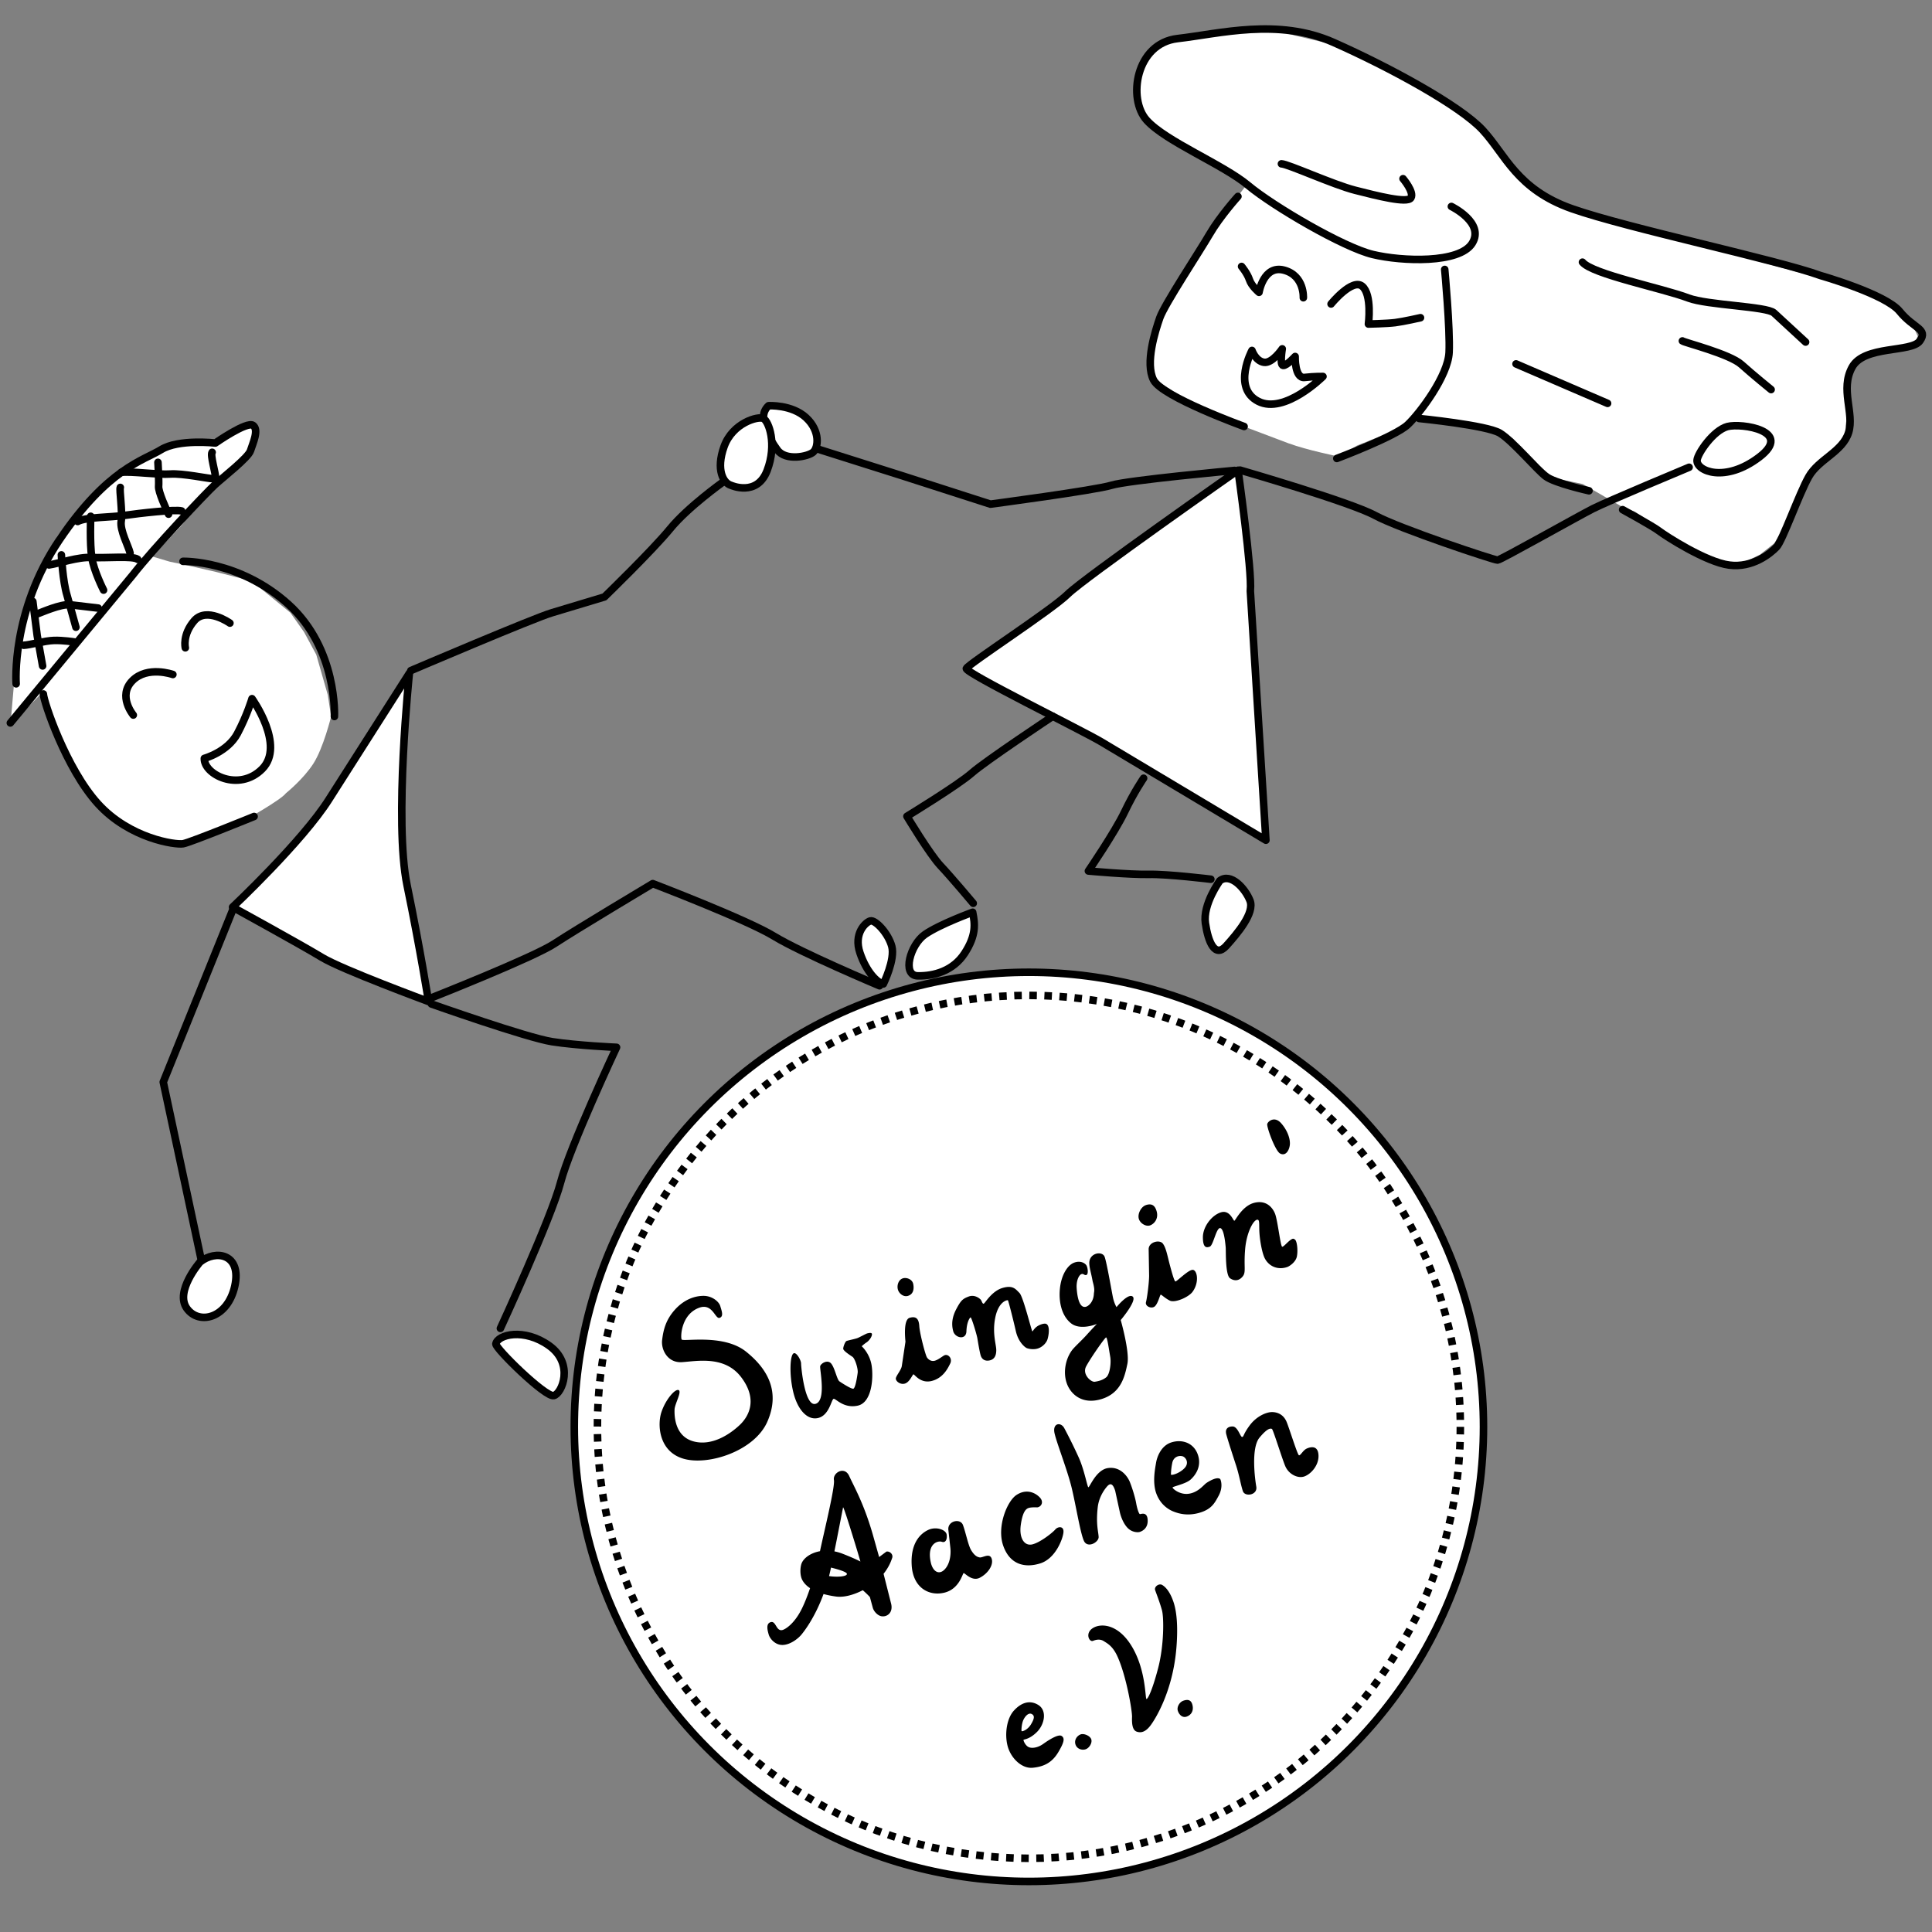 <svg xmlns="http://www.w3.org/2000/svg" width="512" height="512"><rect width="100%" height="100%" fill="#808080" stroke="none"/><style><![CDATA[.A{stroke-linecap:round}.B{fill:#fff}.C{fill:none}.D{stroke:#000}.D{stroke-width:2}.F{stroke-linejoin:round}.H{stroke-miterlimit:10}]]></style><g class="D D"><circle cx="272.667" cy="378.13" r="120.472" class="B"/><circle stroke-dasharray="1.996,1.996" cx="272.667" cy="378.13" r="114.34" class="C"/></g><g class="B"><path d="M341.673 117.56l-14.415-5.45-15.16-7.654-7.124-4.648.338-10.835 4.752-9.934 6.723-11.8 6.537-9.35 4.385-5.45 2.205-2.875-10.673-8.766-10.023-4.686-6.17-5.354-1.707-5.113 2.19-9.964 3.877-4.343 14.955-3.06 14.117-.574 7.03 1.8 12.65 2.977 12.04 5.888 14.423 8.212 8.692 6.315 5.35 7.133 7.388 7.95 8.333 5.602 12.036 5.027 11.402 2.195 8.21 2.74 14.028 3.274 9.535 2.897 17.55 4.74 12.494 4.784 5.794 3.28 3.138 3.04 1.643 3.518-.74 1.773-7.267 1.252-6.363 2.48-3.87 2.67-.95 6.313.893 4.008s-.87 5.09-.778 5.346-.12 3.592-.12 3.592l-3.375 3.606-3.973 3.33s-2.53 3.226-2.7 3.56-1.95 4.193-2.084 4.503l-1.807 4.307-4.866 8.152-3.773 2.995-4.937 2.376-9.076-1.394-8.028-4.805-11.054-7.505-3.706-1.47-10.21-5.9-7.565-1.56-7.505-6.125-3.403-4.335-6.523-3.283-13.743-2.323-5.83-.018-5.54 3.585-9.7 3.87-4.737 2.94c-.003 0-8.792-1.803-13.213-3.474z"/><path d="M328.094 124.62s-40.92 28.663-45.117 32.825-26.473 18.6-26.885 19.715 30.033 16.083 35.73 19.412l43.655 26.092-4.123-66.037c.517-5.232-3.26-32.007-3.26-32.007zm121.638-2.632c.104-1.757 4.314-7.957 8.05-8.945s17.566 1.127 8.47 8.074c-9.1 6.942-16.682 3.72-16.518.87zm-246.055-14.466s6.136-.363 9.948 3.162 3.25 7.917 1.9 9.12-7.333 2.46-9.52-.576-5.637-8.692-2.326-11.705zm54.093 134.23s-8.688 3.158-12.626 5.872-6.2 10.897-1.945 10.986 9.4-1.283 12.462-6.02 2.745-7.714 2.1-10.837zm65.497-8.348s-4.556 6.24-3.823 11.246 2.54 9.33 5.52 6.02 7.586-8.746 6.3-11.997-5.127-7.47-8.008-5.268z" class="D D F H"/></g><g class="C D D F H"><path d="M327.172 124.67s-28.28 2.596-32.625 3.93-32.074 5.004-32.074 5.004l-23.268-7.487-22.535-7.13m111.978 5.603s29.072 8.4 35.727 11.993 31.7 11.894 32.5 11.85 21.47-11.702 25.307-13.64 25.45-10.962 25.45-10.962m-168.635 65.993s-17.844 11.837-21.45 15.027-17.2 11.477-17.2 11.477 6.053 10.087 8.895 13.096 8.672 9.956 8.672 9.956m45.154-33.145s-2.5 3.6-5.047 8.94-9.585 15.65-9.585 15.65 10.937 1.003 15.98.893 16.47 1.287 16.47 1.287m7.18-180.95s-4.773 5.294-7.52 10.016-11.95 18.618-13.185 22.15-3.94 12.042-1.653 16.494S329.7 113.02 329.7 113.02m24.574 8.477s15.472-5.826 18.775-8.938 10.674-12.967 10.977-19.135-1.16-22.02-1.16-22.02m-53.834-.79s1.522 1.814 2.08 3.52 2.54 3.336 2.54 3.336 1.195-7.32 6.634-5.872 5.114 7.304 5.114 7.304m7.348 1.657s5.623-6.918 8.267-4.693 1.632 10.008 1.632 10.008 4.887-.102 7.082-.374 6.715-1.302 6.715-1.302" class="A"/><path d="M331.785 92.87s.932 2.788 3.162 3.144 4.862-3.567 4.862-3.567-.72 4.296.23 4.403 3.188-2.375 3.188-2.375-.164 5.858 2.5 5.552 4.876-.256 4.876-.256-10.187 10.154-17.16 6.58-1.657-13.48-1.657-13.48z"/><path d="M384.63 54.716s8.892 4.318 5.53 9.738-18.58 4.855-26.354 2.986-26.36-12.742-33.038-18.315-21.8-11.614-26.896-17.273-2.898-20.362 8.202-21.632 26.607-5.506 41.314 1.012 33.476 16.697 39.52 23.216 9.034 15.708 23.666 20.86 54.514 13.557 65.902 17.722c0 0 17.24 4.903 20.96 9.493s7.594 4.615 5.367 7.8-14.757 1.12-17.98 7 .64 12.164-.914 17.26-7.94 7.12-10.55 11.716-6.953 17.015-8.578 18.697-6.324 5.577-12.523 4.763-16.934-7.768-18.598-9.048-9.646-5.645-9.646-5.645m-8.914-5s-9.1-2.024-11.484-3.838-8.7-9.343-12.117-11.442-21.404-3.884-21.404-3.884m-36.5-67.484c1.7.023 13.74 5.53 19.516 6.998s13.864 3.55 14.8 2.02-2.092-5.08-2.092-5.08m29.945 49.082l24.26 10.46m19.83-16.547c.516.427 12.526 3.443 15.64 6.242s7.87 6.65 7.87 6.65m-49.993-33.765c2.625 3.217 21.16 6.877 28.08 9.507 5.005 1.9 20.75 2.2 22.663 3.932l8.387 7.734" class="A"/></g><path d="M75.78 210.2c-1.284 1.778-10.976 7.2-10.976 7.2l-16.645 6.238-14.29-4.36-7.928-6.303-7.896-12.036-5.3-12.498-1.27-5.207-8.717 8.963.91-10.492L4.8 166.64c.103.064 3.052-7.732 3.18-8.09s2.842-6.356 2.646-6.865 4.396-8.934 4.386-9.24 5.44-7.017 5.488-7.327 10.076-8.756 10.076-8.756l8.134-6.025 8.874-2.77 8.63-.23c.228.018 3.404-3.16 4.407-2.98s5.872-1.754 5.872-1.754l.64 2.913-.754 3.923-4.083 4.894-5.083 4.158-4.88 5.157-4.165 5.545-5.694 5.997-2.724 2.106 5.26 1.56 4.133.868 7.786 1.764 8.205 2.11 3.728 2.16 8.095 6.616 3.62 5.125 3.24 5.997 3.055 10.68.87 5.733s-2.03 8.294-4.688 12.438-7.275 7.858-7.275 7.858z" class="B"/><g class="D D F H"><path d="M53.375 334.087l-10.11-47.332 18.398-45.583" class="A C"/><path d="M53 334.464s-6.736 7.754-3.485 12.278 10.83 2.6 12.708-5.922-5-9.77-9.223-6.356zm8.635-94.067s18.602-17.502 25.587-28.625l21.265-33.362s-4.1 39.28-.612 56.185 5.688 30.815 5.688 30.815-22.994-8.486-28.244-11.688c-5.25-3.196-23.684-13.325-23.684-13.325z" class="B"/><path d="M114.33 266.065s25.313 8.963 32.018 9.998 17.044 1.486 17.044 1.486-12.346 26.316-14.825 35.8-15.955 38.686-15.955 38.686" class="A C"/><path d="M131.413 356.146c-.207 1.124 13.135 14.22 15.34 13.704s5.467-8.458-1.21-13.23-13.687-2.932-14.13-.474z" class="B"/><path d="M114.287 264.443s27.06-10.69 32.654-14.372 26.042-15.902 26.042-15.902 24.904 9.518 32.142 13.936 27.962 13.135 27.962 13.135" class="A C"/><path d="M234.098 260.756s3.187-6.46 2.236-9.967-4.402-7.11-5.7-6.732-4.467 3.344-2.735 8.458 4.6 7.942 6.2 8.24z" class="B"/><path d="M108.877 177.714s32.778-14 37.448-15.347l13.854-4.172s12.722-12.335 17.424-18.08 13.936-12.32 13.936-12.32" class="A C"/><path d="M193.687 128.6s6.914 3.15 9.61-3.902.406-13.064-.978-13.786-8.166 1.13-10.425 7.416-.134 9.713 1.794 10.272z" class="B"/><g class="C"><g class="A"><path d="M67.335 216.375s-16.83 6.868-18.793 7.224S34.4 222.3 25.94 212.975s-14.394-27.095-14.447-29.062M48.5 148.76s14.863-.398 27.934 11.392 12.185 29.73 12.185 29.73"/><path d="M35.325 189.497s-4.236-5.054-.245-9.1 10.734-1.65 10.734-1.65m3.3-7.073s-.854-3.468 2.387-7.2 9.43.658 9.43.658"/></g><path d="M54.154 200.978s6.182-1.686 8.782-6.612 3.848-9.212 3.848-9.212 8.874 12.36 2.725 18.598c-6.154 6.24-15.547 1.48-15.355-2.774z"/><g class="A"><path d="M2.742 191.588l32.5-39.284c5.428-6.975 19.452-21.774 21.674-23.81s8.9-7.227 9.468-9.063 2.326-5.523.68-6.697-9.99 4.67-9.99 4.67-9.75-1.103-14.376 1.757-14.134 4.933-26.98 23.954S4.28 181.22 4.28 181.22"/><path d="M11.292 176.48l-1.434-8.03-1.156-9.052m11.422 6.824l-2.354-8.437c-1.163-3.763-1.504-10.738-1.504-10.738m11.18 9.34s-2.564-5.02-3.12-8.646-.292-10.923-.292-10.923m10.435 9.738c-.35-1.66-2.742-5.997-2.354-8.437s-.526-8.333-.238-8.95"/><path d="M44.668 136.26c-.647-1.348-2.746-5.993-2.632-7.366s-.178-6.37-.178-6.37m15.305 4.293c-.043-1.668-1.5-6.196-.946-6.957M6.285 171c1.52-.042 5.587-1.212 8.013-1.277s5.324.388 5.324.388m-9.767-7.406c1.355-.5 6.118-2.622 8.646-2.447l7.53.893"/><path d="M12.996 149.715c2.575-.374 7.686-2.184 11.332-1.974s10.883-.5 12.16.487m-15.905-10.025c2.1-1.195 8.703-1.07 12.52-1.63s13.434-1.647 15.034-1.163m-15.995-10.232c2.653-.338 9.813.687 12.996.448s10.22 1.238 11.122 1.213"/></g></g></g><path d="M281.353 460.054c-.865-.593-3.447 1.067-4.9 2.108s-3.08 1.25-3.92.8-1.326-1.65-1.296-1.854 1.5-.066 3.552-2.102 2.747-5.7.377-7.168-4.654-.52-6.504 1.528-2.46 6.12-1.646 9.3 3.7 6.087 6.654 5.808 5.124-1.35 6.758-4.08 1.784-3.758.913-4.35zm-10.16-4.22c.446-1.007 1.383-2.035 2.22-1.604s.72 1.227-.2 2.75-2.35 1.935-2.468 1.783-.004-1.92.44-2.93zm15.14 3.816c.915-.37 2.604.375 2.877 1.32s-.53 2.25-1.47 2.594-2.325-.03-2.722-1.248.4-2.295 1.316-2.667zm25.804-6.274c.3.947 1.173 2 2.416 1.512s1.8-1.612 1.464-3.026-1.23-1.55-2.36-1.18-1.83 1.746-1.52 2.695zm-22.49-18.526c.986-.4 1.993-.512 2.916.095s2.34 1.268 3.622 4.14c2.357 5.276 3.866 14.376 3.815 15.894s-.001 3.483 1.23 3.92 2.412.006 3.637-1.598 5.974-9.055 6.9-20.718c.43-5.427.1-9.3-.728-11.882-.964-2.96-2.232-4.204-3.07-4.683s-2.156.477-1.846 1.376 1.28 3.376 1.814 5.362.548 9.354-1.026 15.335-2.7 8.1-3.074 8.17-.077-7.28-3.67-13.564-8.285-6.623-10.503-5.266-1.003 3.8-.02 3.42zm-54.736-23.662l-1.932 1.444-1.703-6.052c-2.404-8.3-5.012-12.727-6.234-15.433-1.215-2.704-4.4-.883-4.042 1.098.317 1.824-2.645 13.816-3.698 18.84-2.55.46-4.377 1.872-4.894 3.288-.335.917-.517 3.03.24 4.407.436.797 1.118 1.502 2.03 2.1-.658 1.93-1.4 3.862-2.192 5.46-1.987 4-4.335 5.426-5.123 5.63-1.688.438-1.692-2.467-3.085-2.095s-.87 2.226-.555 3.32 1.75 2.83 3.77 2.734 4.013-1.683 4.873-2.712c.64-.764 3.56-4.444 5.88-10.786 1 .28 2.097.503 3.3.665 2.178.297 4.796-.484 7.107-1.674.566.5 1.272 1.147 1.878 1.82l.778 2.866c.302 1 1.28 2.002 2.223 2.2 1.57.3 3.207-.962 2.623-3.32l-2.002-7.917c1.6-2 2.118-3.748 2.27-4.17.378-1.018-.693-1.902-1.525-1.708zm-10.472 5.955c-.094.703-2.728.84-4.73.536.186-.727.357-1.478.515-2.252 1.882.463 4.3 1.17 4.216 1.716zm2.817-5.924l.764 2.596c-1.003-.506-2.495-1.187-4.696-2.048a12.71 12.71 0 0 0-2.198-.64l.524-2.608 1.774-9.063c.17-.055 1.785 5.022 3.832 11.762zm23.623-4.526c.17 1.3-.314 2.246-1.303 1.895s-3.996.43-2.92 5.413c.537 2.492 2.172 3.455 3.65 1.95s1.714-3.997 1.567-5.594l-.552-4.98c-.207-2.322 3.164-3.1 3.87-1.236s1.38 5.333 2.148 6.628 1.502 1.854 2.313 1.964 2.66-1.316 3.165.388-1.065 3.922-3.16 4.997-3.985-1.323-4.285-1.226-1.113 4.227-5.138 5.188-8.244-1.277-8.62-7.186 2.253-8.458 4.37-9.448 4.723-.044 4.895 1.247zm23.84-7.22c1.055.03 2.145-1.335.76-2.716s-3.705-2.193-6.156-.536-5.228 8.432-3.442 13.457 5.784 5.893 9.788 4.64 5.96-6.365 6.153-8.188-1.496-1.605-2.162-.8-3.896 3.387-6.034 3.935-3.604-1.617-3.108-5.144 1.376-4.263 2.088-4.494 2.114-.164 2.114-.164zm11.165-13.205c1.432 3.17 2.22 7.547 2.518 7.848s1.986-4.6 5.228-5.066 5.155 2.134 5.782 3.673 1.427 4.147 1.684 5.634.737 2.874.994 2.9 1.855-.73 2.042 1.377-1.068 3-2.052 3.335c-.493.174-1.87.142-2.978-.798s-1.958-2.8-2.316-4.355l-1.25-5.748c-.485-1.487-1.092-2.374-2.18-1.108s-2.177 3.2-2.438 5.446c-.522 4.515.173 6.506.233 7.907s-2.95 3.116-3.906 1.023-2.103-9.33-3.235-14.034-3.87-11.602-4.527-14.4 1.65-3.132 2.552-1.444a135.64 135.64 0 0 1 3.849 7.809zm37.527 5.773c-.1-.222-.576-.374-1.218-.226-.96.224-2.067.9-2.52 1.22-.755.546-2.144 2.445-4.592 2.816s-4.36-1.38-4.34-1.65 3.453-.923 4.747-2.07 3.042-3.52 1.95-6.64-4.143-4.146-7.004-3.244-3.854 4.075-4.063 5.38-1.044 5.15.057 8.155 3.297 4.285 4.5 4.766 3.598 1.302 6.87.372 4.1-2.58 5.188-4.6c1.07-2.02.68-3.722.423-4.276zm-12.752-4.34c.36-1.764 1.908-2.02 2.74-1.768s1.83 1.722.53 3.118-3.42 2-3.618 1.737c.001.001-.012-1.325.35-3.087zm14.247-7.905c.182.938 1.826 5.984 2.678 8.598s1.25 5.225 1.8 6.794 3.927 1.038 3.544-1.205-1.406-10.282.854-13 2.977-2.414 3.282-2.315 2.615 7.647 3.53 9.842 3.38 3.412 5.152 2.733 3.827-3.018 3.666-5.656-2.12-2.15-3.12-1.7-1.663 1.937-2.064 1.768-2.436-6.782-3.232-8.766-2.388-2.662-3.885-2.673-4.13 1.098-5.93 3.528-1.52 3.005-2 3.063-1.148-2.784-2.542-2.78-1.9.817-1.72 1.756zM190.7 349.245c1.17-.38.522-1.915.185-3.1s-2.14-2.743-4.478-2.73-5.162.984-7.6 3.726-3.02 5.42-3.335 7.966 1.43 6.1 5.206 5.88 11.27-1.86 15.696 3.923 2.237 10.272-.312 12.698-7.443 5.765-12.395 4.337-4.958-6.958-4.9-8.427 1.996-4.737 1.07-5.133-3.464 2.523-4.565 5.874-.686 10.44 5.9 12.33 18.768-2.068 22.175-9.813.33-13.818-5.662-18.597-16.723-2.526-17.048-3.217-.12-6.64 4.643-8.392c3.56-1.308 4.236 3.058 5.408 2.675zm19.657 9.38c.77-.28 1.943 1.9 1.937 2.696s.96 11.586 3.862 10.704 1.006-9.264 1.206-9.988 1.986-1.855 2.945-.636 1.5 4.227 2.16 4.68 3.116 2.043 3.67 1.938 1.016-3.164 1.157-4.22-.706-3.77-1.377-4.226-2.45-1.594-2.454-2.142.516-1.9.876-2.054 2.315-.543 2.912-.775 2.315-1.2 2.632-1.256 1.245-.345 1.196.308-.727 1.633-1.438 2.1-1.277 1.015-1.277 1.015 2.1 1.856 2.62 5.052.133 9.853-3.66 10.687-5.83-1.95-6.415-1.796-1.12 4.328-4.06 5.062-5.55-2.303-6.642-6.922-.854-9.852.15-10.216zm30.24-15.198c1.5-.442 1.676-1.9 1.415-3.172s-1.854-1.846-2.878-1.435-1.475 1.782-1.196 2.872 1.464 2.085 2.66 1.735zm.46 5.806c1.72-.496 2.444.237 2.566 2.218s1.614 7.6 2.016 8.252c.2.344.9 1.126 1.926.942.944-.166 2.24-1.27 2.723-1.48 1.016-.44 2.164.874 1.537 2.162s-1.886 3.883-4.916 4.643-4.574-1.836-4.844-1.75-.996 2.068-2.258 2.443-2.475-.676-2.403-1.373 1.358-2.14 1.572-3.204l.98-6.523c-.064-.764-.618-5.83 1.102-6.33zm15.685-5.65c1.614-.6 3.014.602 3.236.94s.386 1.072.726.96 2.1-3.302 4.928-4.148 3.53.32 4.54 1.313 3.228 10.25 3.43 10.185c.1-.03.447-.718 1.108-1.22.697-.53 1.72-.88 2.3-.827 1.13.106 1.124 2.228.613 4.064-.268.962-1.24 2.022-2.426 2.46-1.078.397-2.355.23-3.065-.035-.48-.18-2.256-1.564-2.922-4.494s-1.978-8.1-2.106-8.187c-.2-.125-2.455.303-3.332 4.5s.258 7.256.248 8.717-.495 2.416-1.712 2.702-2.12-.232-2.44-1.374-.707-3.583-.87-4.54-1.546-5.552-1.784-5.475-1.026 1.283-1.104 3.688-3.002 1.8-3.5-.033-.326-3.717.858-5.937c1.183-2.215 1.66-2.658 3.27-3.258zm43.446.027c-1.228-1.02-4.3 2.792-4.3 2.792s-.594-.977-.913-2.418-1.635-9.246-2.23-10.902-4.095-1.093-4.07 1.665c.05 1.45.45 2.37.9 4.862.655 2.306.35 2.648.316 3.262-.1 2.105-1.356 3.234-2.12 3.434-1.817.466-2.3-2.896-2.44-4.9s.587-3.48 1.224-3.737.784.415 1.364.203.356-2.035-.05-2.6-1.605-1.298-3.293-.623-3.293 3.205-3.675 6.73.4 7.268 2.914 9.292 6.866.192 6.866.192-1.333 1.37-2.685 2.882-3.284 3.213-3.983 4.188c-1.67 2.33-2.315 5.815-1.3 8.676s4.097 5.768 9.295 4.126 6.105-6.18 6.763-9.308-1.766-11.6-1.766-11.6 4.405-5.196 3.174-6.216zm-5.97 15.923c.297 1.598-.096 4.67-1.038 5.45s-2.053 1.04-3.05 1.194-3.384-1.964-2.312-4.03 4.992-7.708 5.313-7.713.8 3.5 1.087 5.1zm9.475-40.18c1.262-.4 2.324-.208 2.842 1.7s-.626 3.27-1.74 3.684-2.755-.576-3.03-1.88.665-3.084 1.926-3.496zm.005 25.718c-.306 1.146 1.54 1.894 2.376 1.096s1.323-2.998 1.52-3.062 1.096.914 2.432 1.575 4.977-.9 6.033-2.364c1.87-2.604 1.18-5.867-.044-5.794s-4.24 3.2-4.53 3.073-.84-2.023-1.434-4.243c-.682-2.547-1.017-4.653-1.888-5.792s-3.8-.405-3.757 1.522l.12 7.047c-.03 2.048-.537 5.85-.83 6.942zm16.928-14.712c.907-.347 1.703-5.023 2.736-4.9s1.378 4.23 1.46 5.093-.133 7.326 1.15 8.203 2.518.603 3.4-.544.207-2.437.6-7.146 2.428-8.218 3.415-7.8c.465.2.23 1.67.394 3.733.185 2.317.767 5.304 1.432 6.537 1.26 2.33 3.756 3.038 6.003 2.205.454-.167 2.188-1.24 2.478-2.8.24-1.295.135-3.088-.243-4.032-.226-.567-.72-.657-.827-.63-.97.24-2.36 2.164-2.825 2.117s-1.188-6.94-1.903-8.75-2.5-3.696-5.593-2.863-4.864 4.576-5.166 4.724-1.148-2.994-3.6-2.215-4.786 3.83-4.76 6.66.97 2.748 1.878 2.405zm15.212-32.514c.226-.727 1.947-2.13 3.68-.177s2.55 4.38 2.27 5.966-1.26 2.767-2.567 2.045-3.608-7.107-3.384-7.834z"/></svg>